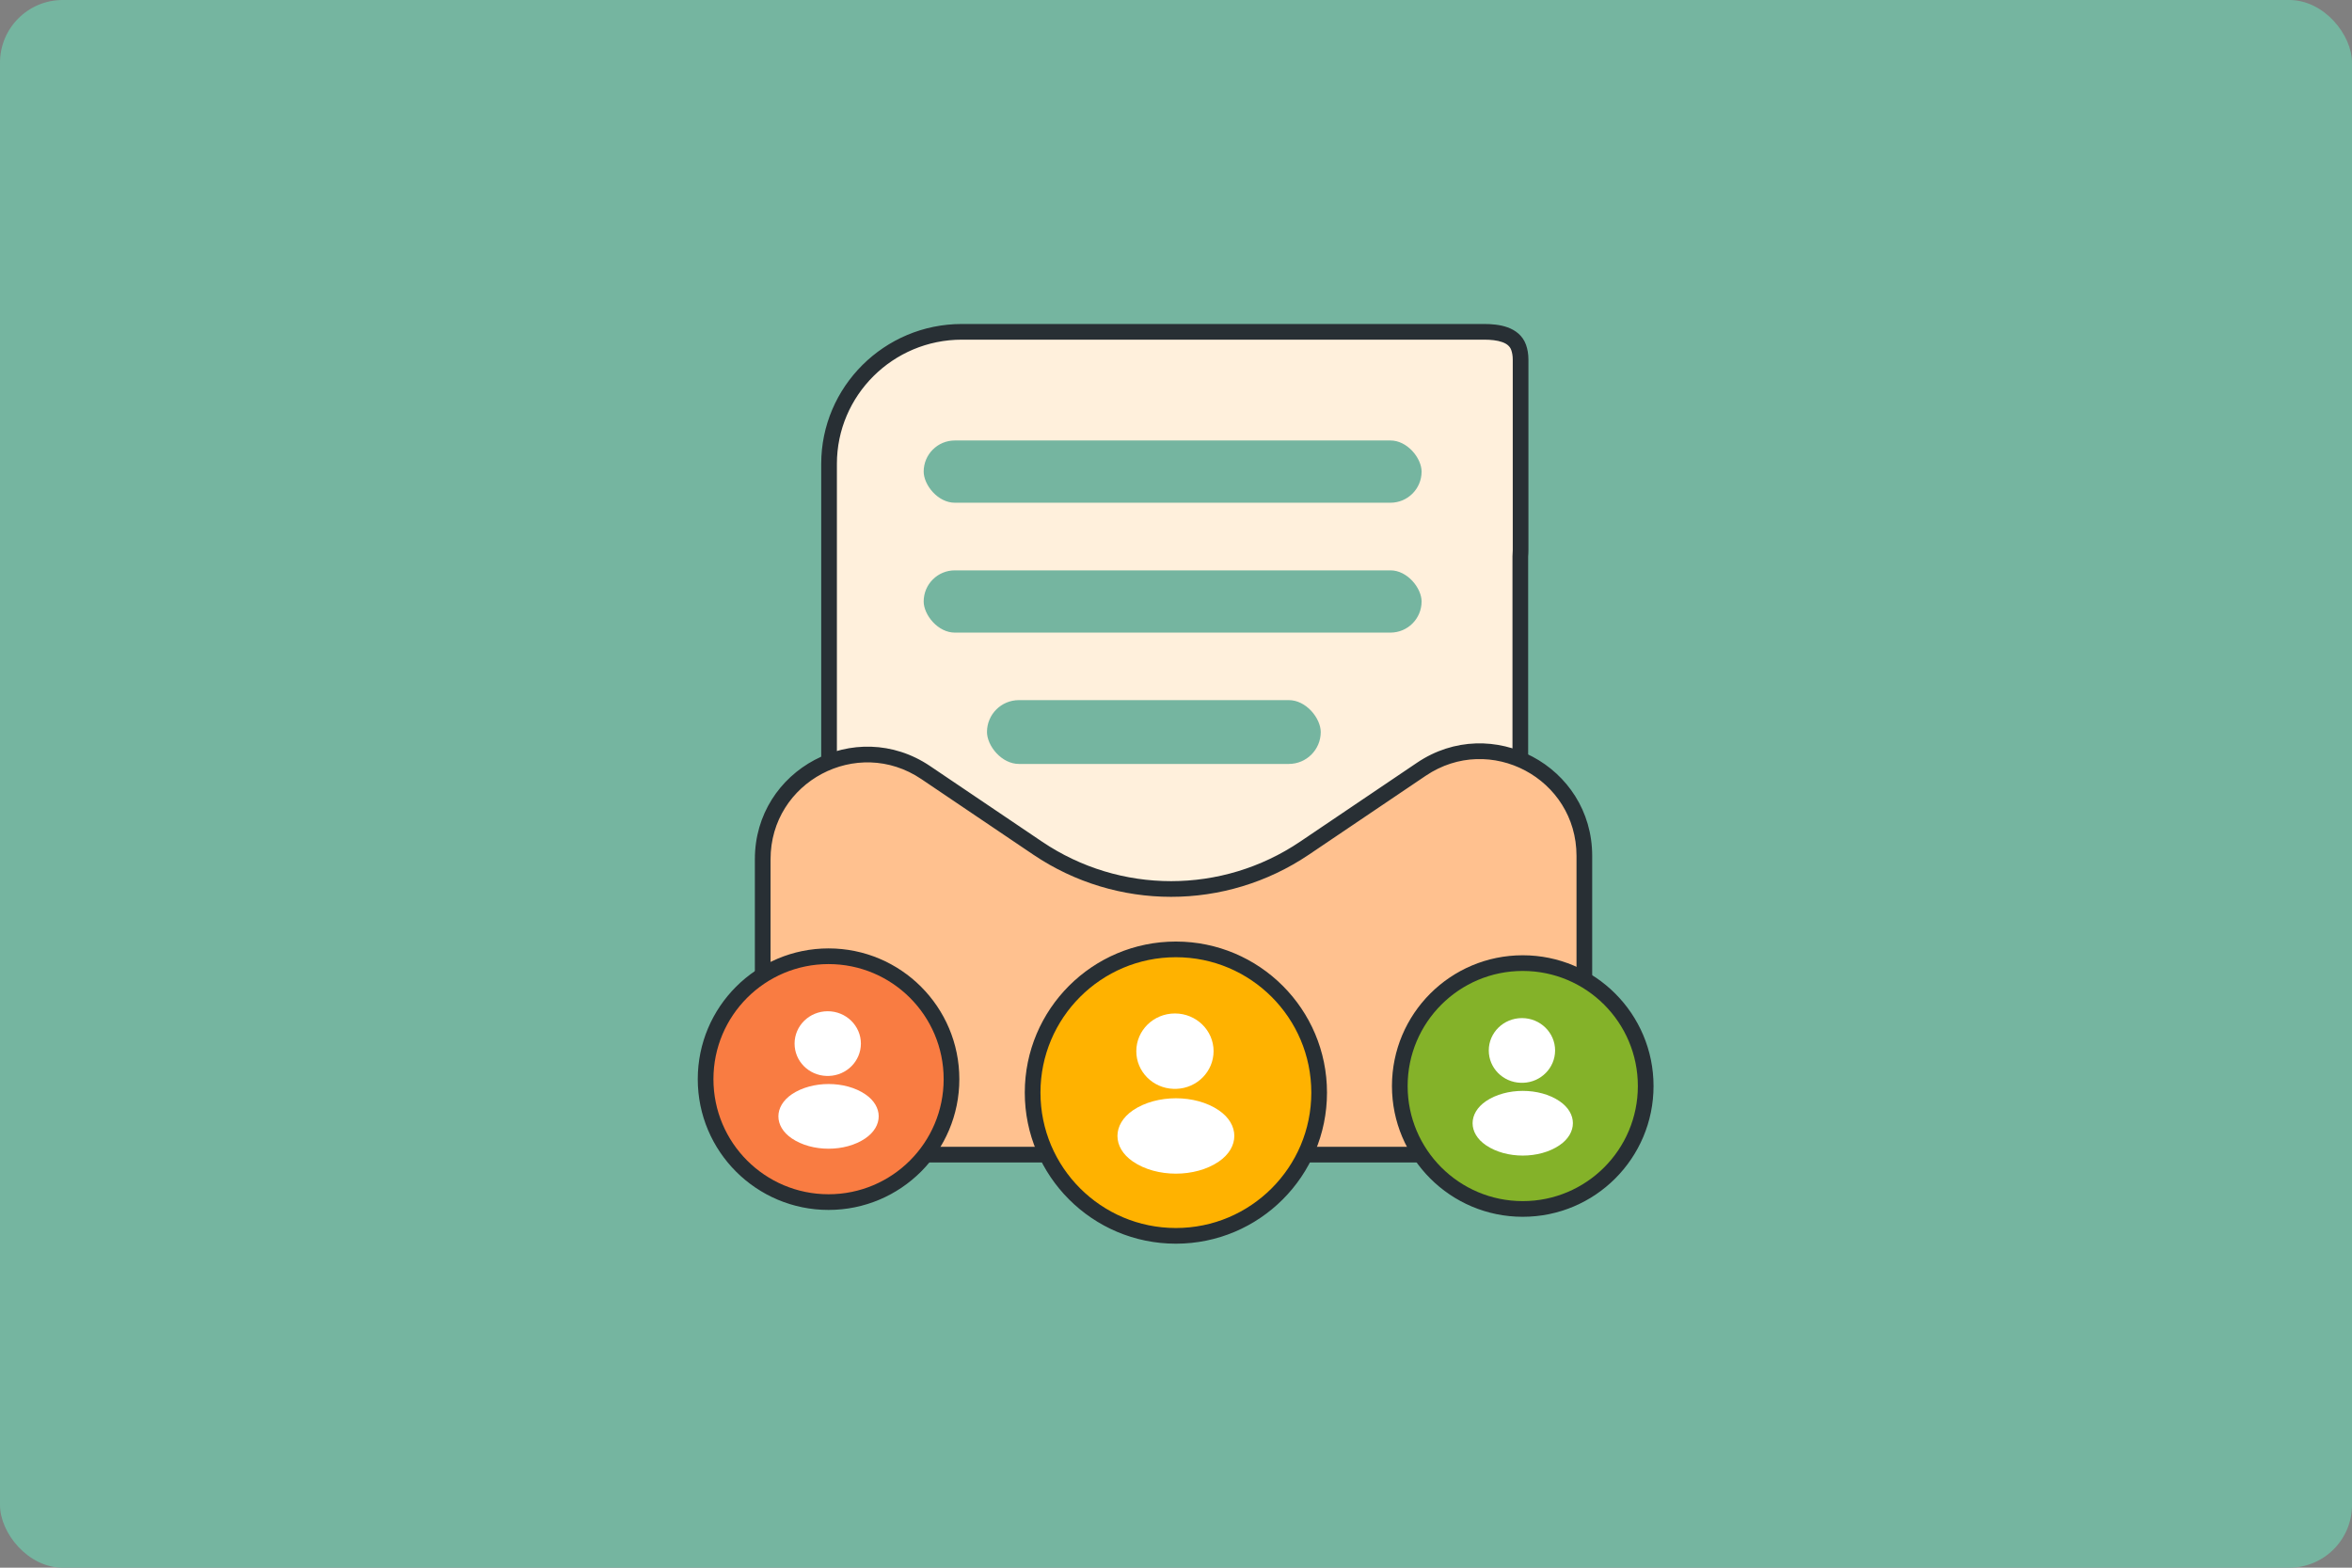 <svg width="900" height="600" viewBox="0 0 900 600" fill="none" xmlns="http://www.w3.org/2000/svg">
<rect x="0" y="0" width="900" height="600" fill="#808080" stroke="none"/>
<rect width="900" height="600" rx="24" fill="#75B5A0"/>
<path fill-rule="evenodd" clip-rule="evenodd" d="M368.029 127H567.903C573.232 127 579.332 127.95 581.11 132.973C581.566 134.264 581.86 135.802 581.86 137.623V174.66V210.549C581.86 211.338 581.825 212.119 581.755 212.89V369.026C581.755 391.117 563.846 409.026 541.755 409.026H357.241C335.149 409.026 317.241 391.117 317.241 369.026V210.622C317.241 210.598 317.241 210.574 317.241 210.549V177.532C317.241 149.682 340.038 127 368.029 127Z" fill="#FFF0DC"/>
<path d="M581.755 212.89L578.767 212.62L578.755 212.755V212.89H581.755ZM317.241 210.622L320.241 210.622L320.241 210.614L317.241 210.622ZM581.11 132.973L578.282 133.974L581.11 132.973ZM567.903 124H368.029V130H567.903V124ZM584.86 137.623C584.86 135.472 584.512 133.595 583.938 131.972L578.282 133.974C578.621 134.932 578.86 136.131 578.86 137.623H584.86ZM584.86 174.66V137.623H578.86V174.66H584.86ZM584.86 210.549V174.66H578.86V210.549H584.86ZM584.743 213.161C584.821 212.3 584.86 211.429 584.86 210.549H578.86C578.86 211.247 578.829 211.938 578.767 212.62L584.743 213.161ZM584.755 369.026V212.89H578.755V369.026H584.755ZM357.241 412.026H541.755V406.026H357.241V412.026ZM314.241 210.622V369.026H320.241V210.622H314.241ZM314.241 210.549C314.241 210.576 314.241 210.603 314.241 210.63L320.241 210.614C320.241 210.592 320.241 210.571 320.241 210.549H314.241ZM314.241 177.532V210.549H320.241V177.532H314.241ZM368.029 124C338.395 124 314.241 148.011 314.241 177.532H320.241C320.241 151.353 341.68 130 368.029 130V124ZM357.241 406.026C336.806 406.026 320.241 389.46 320.241 369.026H314.241C314.241 392.774 333.493 412.026 357.241 412.026V406.026ZM578.755 369.026C578.755 389.46 562.189 406.026 541.755 406.026V412.026C565.503 412.026 584.755 392.774 584.755 369.026H578.755ZM567.903 130C570.447 130 572.897 130.235 574.825 130.927C576.687 131.594 577.784 132.57 578.282 133.974L583.938 131.972C582.657 128.353 579.816 126.342 576.851 125.279C573.953 124.24 570.688 124 567.903 124V130Z" fill="#282F34"/>
<path fill-rule="evenodd" clip-rule="evenodd" d="M354.24 295.692C327.674 277.753 291.855 296.786 291.855 328.842V398.223C291.855 422.364 307.489 441.918 326.791 441.918H571.321C590.622 441.918 606.256 422.364 606.256 398.223V327.577C606.256 295.521 570.437 276.488 543.871 294.427L499.178 324.606C468.301 345.457 427.937 345.457 397.059 324.606L354.24 295.692Z" fill="#FFC18F"/>
<path d="M499.178 324.606L497.5 322.12L497.5 322.12L499.178 324.606ZM397.059 324.606L398.738 322.12L398.738 322.12L397.059 324.606ZM543.871 294.427L542.192 291.941L542.192 291.941L543.871 294.427ZM354.24 295.692L352.561 298.178L354.24 295.692ZM288.855 328.842V398.223H294.855V328.842H288.855ZM288.855 398.223C288.855 423.36 305.24 444.918 326.791 444.918V438.918C309.737 438.918 294.855 421.368 294.855 398.223H288.855ZM326.791 444.918H571.321V438.918H326.791V444.918ZM571.321 444.918C592.871 444.918 609.256 423.36 609.256 398.223H603.256C603.256 421.368 588.374 438.918 571.321 438.918V444.918ZM609.256 398.223V327.577H603.256V398.223H609.256ZM542.192 291.941L497.5 322.12L500.857 327.092L545.55 296.913L542.192 291.941ZM497.5 322.12C467.637 342.286 428.601 342.286 398.738 322.12L395.38 327.092C427.272 348.629 468.965 348.629 500.857 327.092L497.5 322.12ZM398.738 322.12L355.919 293.206L352.561 298.178L395.38 327.092L398.738 322.12ZM609.256 327.577C609.256 293.117 570.75 272.656 542.192 291.941L545.55 296.913C570.123 280.32 603.256 297.926 603.256 327.577H609.256ZM294.855 328.842C294.855 299.191 327.988 281.585 352.561 298.178L355.919 293.206C327.361 273.921 288.855 294.382 288.855 328.842H294.855Z" fill="#282F34"/>
<rect x="350.449" y="165.585" width="196.528" height="29.823" rx="14.912" fill="#75B5A0" stroke="#FFF0DC" stroke-width="6"/>
<rect x="350.448" y="215.292" width="196.528" height="29.823" rx="14.912" fill="#75B5A0" stroke="#FFF0DC" stroke-width="6"/>
<rect x="374.672" y="264.959" width="133.713" height="30.422" rx="15.211" fill="#75B5A0" stroke="#FFF0DC" stroke-width="6"/>
<circle cx="449.957" cy="418.177" r="54.82" fill="#FFB200" stroke="#282F34" stroke-width="6"/>
<path d="M450.13 416.735C449.796 416.702 449.397 416.702 449.03 416.735C441.104 416.474 434.81 410.131 434.81 402.325C434.81 394.355 441.404 387.882 449.597 387.882C457.756 387.882 464.384 394.355 464.384 402.325C464.35 410.131 458.056 416.474 450.13 416.735Z" fill="white"/>
<path d="M433.547 424.934C425.613 430.354 425.613 439.188 433.547 444.576C442.564 450.733 457.351 450.733 466.367 444.576C474.302 439.155 474.302 430.321 466.367 424.934C457.383 418.81 442.596 418.81 433.547 424.934Z" fill="white"/>
<circle cx="582.684" cy="415.656" r="47.047" fill="#84B229" stroke="#282F34" stroke-width="6"/>
<path d="M582.832 414.417C582.546 414.389 582.203 414.389 581.889 414.417C575.086 414.194 569.684 408.75 569.684 402.05C569.684 395.211 575.344 389.655 582.375 389.655C589.377 389.655 595.065 395.211 595.065 402.05C595.036 408.75 589.634 414.194 582.832 414.417Z" fill="white"/>
<path d="M568.601 421.453C561.792 426.105 561.792 433.687 568.601 438.31C576.339 443.594 589.029 443.594 596.767 438.31C603.577 433.658 603.577 426.077 596.767 421.453C589.058 416.198 576.367 416.198 568.601 421.453Z" fill="white"/>
<circle cx="317.047" cy="413.03" r="47.047" fill="#F97C42" stroke="#282F34" stroke-width="6"/>
<path d="M317.195 411.791C316.909 411.763 316.566 411.763 316.252 411.791C309.449 411.568 304.047 406.124 304.047 399.424C304.047 392.585 309.707 387.029 316.738 387.029C323.74 387.029 329.428 392.585 329.428 399.424C329.399 406.124 323.998 411.568 317.195 411.791Z" fill="white"/>
<path d="M302.964 418.827C296.154 423.479 296.154 431.061 302.964 435.684C310.702 440.968 323.392 440.968 331.13 435.684C337.94 431.032 337.94 423.451 331.13 418.827C323.42 413.572 310.73 413.572 302.964 418.827Z" fill="white"/>
</svg>
